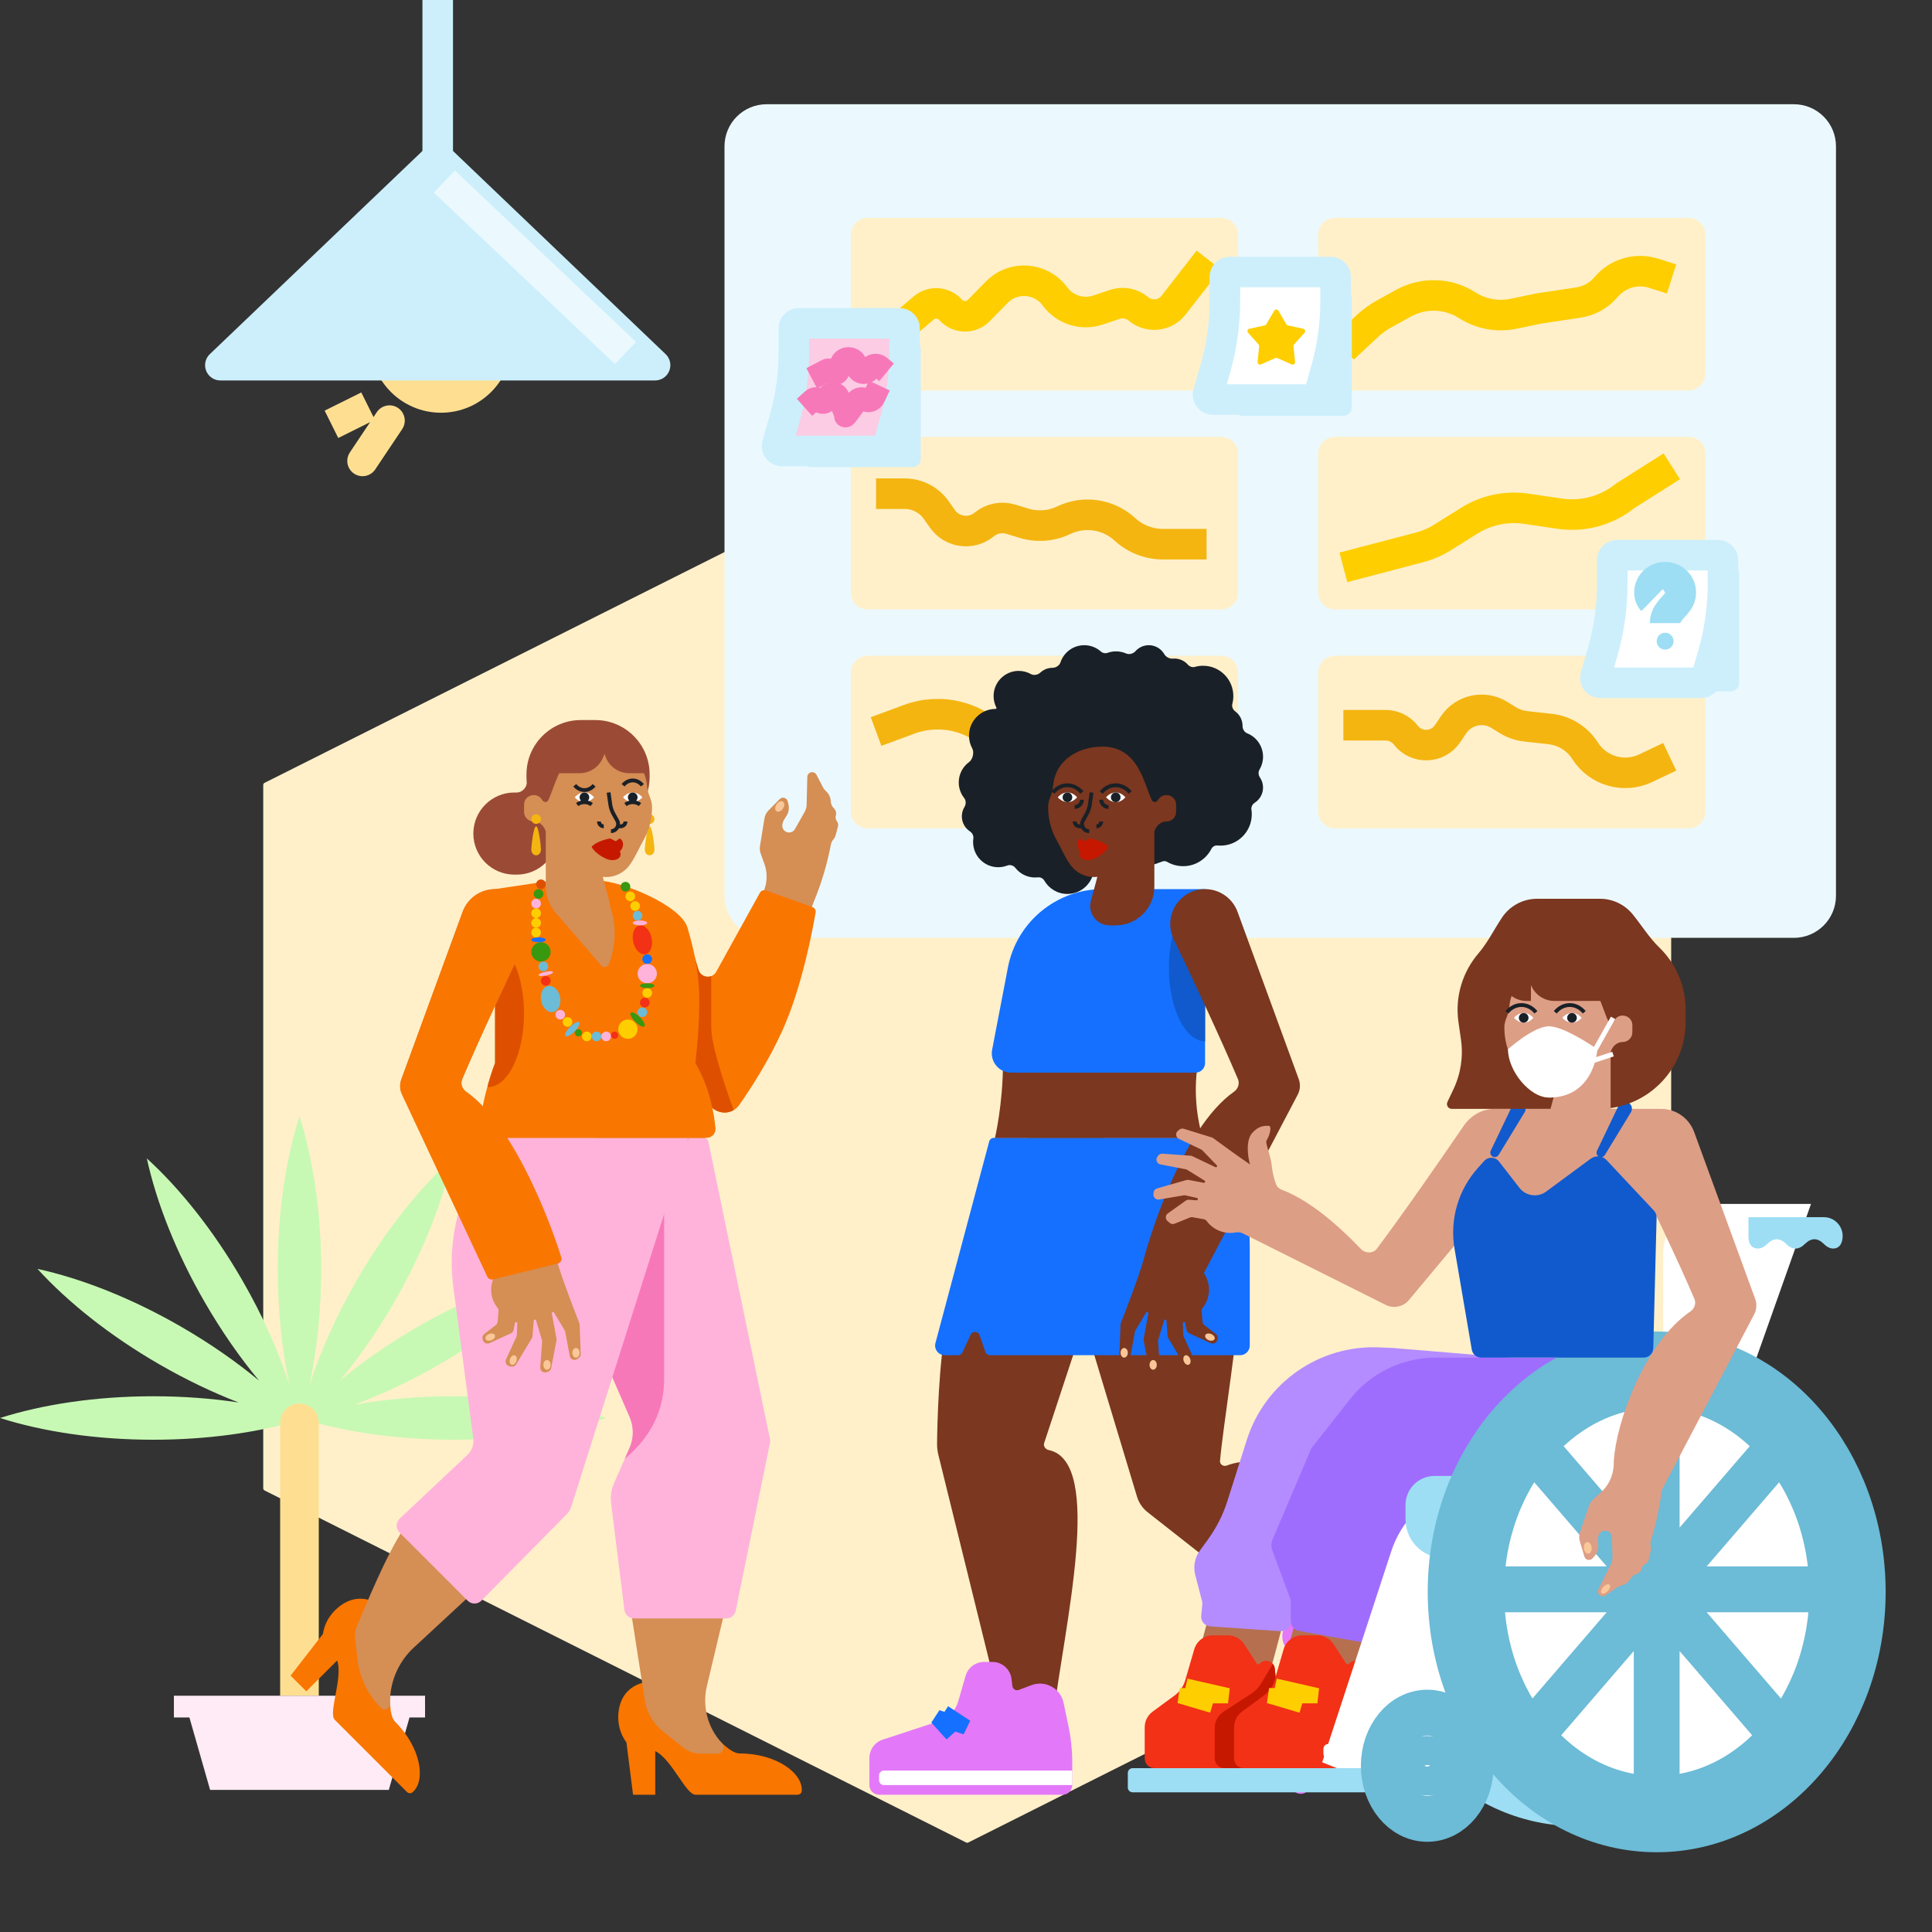<svg width="253" height="253" viewBox="0 0 253 253" fill="none" xmlns="http://www.w3.org/2000/svg">
<rect x="0" y="0" width="253" height="253" fill="#333333" stroke="none"/>
<g clip-path="url(#clip0_1_378)">
<path d="M218.67 195.179C218.778 195.126 218.845 195.016 218.845 194.897V102.797C218.845 102.678 218.778 102.568 218.67 102.515L126.8 56.415C126.711 56.37 126.606 56.37 126.516 56.415L34.645 102.515C34.539 102.568 34.471 102.678 34.471 102.797V194.897C34.471 195.016 34.539 195.126 34.646 195.179L126.516 241.279C126.606 241.324 126.711 241.324 126.8 241.279L218.67 195.179Z" fill="#FFF0CA"/>
<path d="M234.913 13.65H100.388C97.343 13.65 94.875 16.118 94.875 19.163V117.3C94.875 120.345 97.343 122.813 100.388 122.813H234.913C237.958 122.813 240.426 120.345 240.426 117.3V19.163C240.426 16.118 237.958 13.65 234.913 13.65Z" fill="#EBF9FE"/>
<path d="M159.932 28.536H113.62C112.403 28.536 111.415 29.523 111.415 30.741V48.935C111.415 50.153 112.403 51.14 113.62 51.14H159.932C161.15 51.14 162.138 50.153 162.138 48.935V30.741C162.138 29.523 161.15 28.536 159.932 28.536Z" fill="#FFF0CA"/>
<path d="M159.932 57.205H113.62C112.403 57.205 111.415 58.192 111.415 59.41V77.604C111.415 78.822 112.403 79.809 113.62 79.809H159.932C161.15 79.809 162.138 78.822 162.138 77.604V59.41C162.138 58.192 161.15 57.205 159.932 57.205Z" fill="#FFF0CA"/>
<path d="M159.932 85.874H113.62C112.403 85.874 111.415 86.861 111.415 88.079V106.273C111.415 107.491 112.403 108.478 113.62 108.478H159.932C161.15 108.478 162.138 107.491 162.138 106.273V88.079C162.138 86.861 161.15 85.874 159.932 85.874Z" fill="#FFF0CA"/>
<path d="M221.129 28.536H174.817C173.599 28.536 172.612 29.523 172.612 30.741V48.935C172.612 50.153 173.599 51.14 174.817 51.14H221.129C222.347 51.14 223.334 50.153 223.334 48.935V30.741C223.334 29.523 222.347 28.536 221.129 28.536Z" fill="#FFF0CA"/>
<path d="M221.129 57.205H174.817C173.599 57.205 172.612 58.192 172.612 59.41V77.604C172.612 78.822 173.599 79.809 174.817 79.809H221.129C222.347 79.809 223.334 78.822 223.334 77.604V59.41C223.334 58.192 222.347 57.205 221.129 57.205Z" fill="#FFF0CA"/>
<path d="M221.129 85.874H174.817C173.599 85.874 172.612 86.861 172.612 88.079V106.273C172.612 107.491 173.599 108.478 174.817 108.478H221.129C222.347 108.478 223.334 107.491 223.334 106.273V88.079C223.334 86.861 222.347 85.874 221.129 85.874Z" fill="#FFF0CA"/>
<path d="M114.724 45.627L120.963 40.332C122.009 39.444 123.573 39.552 124.487 40.576C125.462 41.669 127.158 41.707 128.182 40.661L130.523 38.27C132.687 36.059 136.319 36.318 138.148 38.813C139.439 40.573 141.72 41.296 143.788 40.6L145.987 39.861C147.049 39.505 148.221 39.727 149.079 40.447C150.474 41.62 152.565 41.398 153.683 39.959L158.278 34.049" stroke="#FECE00" stroke-width="4"/>
<path d="M175.92 45.627L179.052 42.704C179.718 42.083 180.459 41.545 181.257 41.105L183.799 39.702C186.419 38.257 189.618 38.361 192.138 39.974C193.935 41.124 196.111 41.524 198.199 41.089L201.557 40.39L206.71 39.615C208.117 39.404 209.399 38.686 210.315 37.596C211.838 35.783 214.303 35.069 216.559 35.787L218.896 36.53" stroke="#FECE00" stroke-width="4"/>
<path d="M158.003 71.264H152.303C150.471 71.264 148.705 70.584 147.347 69.355L147.256 69.272C145.086 67.309 141.934 66.859 139.296 68.125C137.679 68.901 135.824 69.044 134.108 68.522L132.365 67.992C131.16 67.625 129.852 67.886 128.88 68.686C127.191 70.077 124.675 69.738 123.416 67.949L122.605 66.797C121.656 65.45 120.111 64.648 118.463 64.648H114.724" stroke="#F4B510" stroke-width="4"/>
<path d="M175.92 74.296L185.852 71.692C186.935 71.408 187.969 70.962 188.918 70.368L192.395 68.191C194.626 66.794 197.283 66.238 199.888 66.624L204.244 67.268C207.216 67.708 210.238 66.921 212.618 65.088L212.831 64.924L218.924 61.064" stroke="#FECE00" stroke-width="4"/>
<path d="M114.724 95.798L119.057 94.193C121.083 93.443 123.288 93.322 125.383 93.846C126.896 94.224 128.308 94.927 129.521 95.907L134.03 99.549C134.569 99.985 135.188 100.311 135.852 100.51L136.561 100.723C138.733 101.374 141.05 100.31 141.971 98.238C142.929 96.084 145.384 95.032 147.603 95.825L150.512 96.864C151.093 97.071 151.648 97.347 152.164 97.684L158.554 101.863" stroke="#F4B510" stroke-width="4"/>
<path d="M218.649 99.106L215.504 100.6C212.662 101.951 209.26 100.972 207.571 98.317C206.557 96.724 204.877 95.677 203.001 95.468L199.813 95.114C198.965 95.02 198.149 94.738 197.423 94.289L196.341 93.619C194.327 92.372 191.687 92.936 190.358 94.898L189.549 96.093C188.265 97.988 185.505 98.079 184.1 96.272C183.461 95.451 182.48 94.971 181.44 94.971H175.921" stroke="#F4B510" stroke-width="4"/>
<path d="M226.645 73.994H213.413C212.804 73.994 212.31 74.488 212.31 75.097V89.431C212.31 90.04 212.804 90.534 213.413 90.534H226.645C227.254 90.534 227.747 90.04 227.747 89.431V75.097C227.747 74.488 227.254 73.994 226.645 73.994Z" fill="#CCEFFB"/>
<path d="M211.758 72.707C211.409 72.707 211.126 72.991 211.126 73.34V76.503C211.126 79.467 210.712 82.416 209.898 85.265L208.944 88.603C208.89 88.794 208.928 89 209.048 89.158C209.167 89.317 209.354 89.41 209.553 89.41H222.784C223.067 89.41 223.315 89.223 223.393 88.951L224.346 85.613C225.193 82.65 225.623 79.584 225.623 76.503V73.34C225.623 72.991 225.339 72.707 224.99 72.707H211.758Z" fill="white" stroke="#CCEFFB" stroke-width="4" stroke-linecap="round" stroke-linejoin="round"/>
<path d="M218.054 85.071C218.666 85.071 219.161 84.576 219.161 83.964C219.161 83.353 218.666 82.858 218.054 82.858C217.443 82.858 216.948 83.353 216.948 83.964C216.948 84.576 217.443 85.071 218.054 85.071Z" fill="#9DDEF4"/>
<path d="M218.054 81.593C218.054 80.257 219.17 79.599 219.784 78.669C219.99 78.357 220.11 77.985 220.11 77.587C220.11 76.481 219.19 75.584 218.054 75.584C216.919 75.584 215.999 76.481 215.999 77.587C215.999 78.121 216.227 78.477 216.341 78.588" stroke="#9DDEF4" stroke-width="4" stroke-linejoin="round"/>
<path d="M119.475 44.634H106.243C105.635 44.634 105.141 45.128 105.141 45.737V60.071C105.141 60.68 105.635 61.174 106.243 61.174H119.475C120.084 61.174 120.578 60.68 120.578 60.071V45.737C120.578 45.128 120.084 44.634 119.475 44.634Z" fill="#CCEFFB"/>
<path d="M104.589 42.347C104.239 42.347 103.956 42.631 103.956 42.98V46.143C103.956 49.107 103.543 52.056 102.729 54.905L101.775 58.243C101.721 58.434 101.759 58.64 101.878 58.798C101.998 58.957 102.185 59.05 102.383 59.05H115.615C115.898 59.05 116.146 58.863 116.223 58.591L117.177 55.253C118.024 52.29 118.453 49.224 118.453 46.143V42.98C118.453 42.631 118.17 42.347 117.821 42.347H104.589Z" fill="#FBCCE4" stroke="#CCEFFB" stroke-width="4" stroke-linecap="round" stroke-linejoin="round"/>
<path d="M106.3 49.544L108.303 48.492C108.527 48.374 108.805 48.458 108.926 48.681C109.113 49.025 109.616 48.996 109.763 48.633L110.186 47.582C110.522 46.748 111.704 46.75 112.037 47.586L112.293 48.227C112.572 48.926 113.543 48.972 113.886 48.302C114.141 47.803 114.792 47.669 115.224 48.026L116.103 48.754" stroke="#F778B9" stroke-width="3"/>
<path d="M105.351 53.339L106.455 52.346C106.706 52.119 107.101 52.169 107.288 52.451C107.538 52.825 108.105 52.763 108.268 52.344L108.397 52.013C108.627 51.421 109.443 51.378 109.723 51.949C110.275 53.079 110.813 54.275 110.727 54.446C110.625 54.651 111.477 53.495 112.17 52.543C112.424 52.194 112.909 52.106 113.269 52.346C113.679 52.619 114.235 52.463 114.444 52.017L115.155 50.493" stroke="#F778B9" stroke-width="3"/>
<path d="M175.921 37.909H162.689C162.08 37.909 161.586 38.402 161.586 39.011V53.346C161.586 53.955 162.08 54.448 162.689 54.448H175.921C176.53 54.448 177.024 53.955 177.024 53.346V39.011C177.024 38.402 176.53 37.909 175.921 37.909Z" fill="#CCEFFB"/>
<path d="M161.034 35.622C160.685 35.622 160.402 35.905 160.402 36.255V39.417C160.402 42.381 159.989 45.33 159.175 48.18L158.221 51.518C158.166 51.709 158.205 51.914 158.324 52.073C158.444 52.231 158.631 52.324 158.829 52.324H172.061C172.344 52.324 172.591 52.137 172.669 51.866L173.623 48.527C174.469 45.565 174.899 42.499 174.899 39.417V36.255C174.899 35.905 174.615 35.622 174.266 35.622H161.034Z" fill="white" stroke="#CCEFFB" stroke-width="4" stroke-linecap="round" stroke-linejoin="round"/>
<path d="M166.865 40.684C166.987 40.475 167.289 40.475 167.411 40.684L168.448 42.464C168.493 42.541 168.568 42.596 168.655 42.614L170.668 43.05C170.905 43.102 170.998 43.389 170.837 43.57L169.464 45.106C169.405 45.172 169.377 45.261 169.385 45.349L169.593 47.398C169.617 47.639 169.372 47.817 169.151 47.719L167.266 46.889C167.184 46.853 167.092 46.853 167.011 46.889L165.125 47.719C164.904 47.817 164.659 47.639 164.683 47.398L164.891 45.349C164.9 45.261 164.871 45.172 164.812 45.106L163.44 43.57C163.278 43.389 163.372 43.102 163.608 43.05L165.622 42.614C165.708 42.596 165.783 42.541 165.828 42.464L166.865 40.684Z" fill="#FECE00"/>
<path d="M57.754 54.048C62.883 54.048 67.042 49.889 67.042 44.76C67.042 39.63 62.883 35.471 57.754 35.471C52.624 35.471 48.465 39.63 48.465 44.76C48.465 49.889 52.624 54.048 57.754 54.048Z" fill="#FEDF92"/>
<path d="M48.201 53.181L43.405 55.565M51.005 55.082L47.476 60.358L51.005 55.082Z" stroke="#FEDF92" stroke-width="4" stroke-linejoin="round"/>
<path d="M57.32 20.623L85.783 47.821H28.858L57.32 20.623Z" fill="#CCEFFB" stroke="#CCEFFB" stroke-width="4" stroke-linejoin="round"/>
<path d="M57.32 -19.857V26.948" stroke="#CCEFFB" stroke-width="4" stroke-linejoin="round"/>
<path d="M58.19 23.77L81.909 46.224" stroke="#EBF9FE" stroke-width="4"/>
<path d="M36.369 166.241C36.369 158.74 37.424 151.803 39.215 146.159C41.006 151.803 42.061 158.74 42.061 166.241C42.061 171.698 41.502 176.857 40.508 181.437C41.936 177.021 44.014 172.331 46.709 167.662C50.46 161.166 54.843 155.685 59.215 151.693C57.944 157.476 55.39 164.012 51.639 170.508C49.45 174.3 47.045 177.746 44.552 180.753C47.537 178.286 50.953 175.906 54.709 173.738C61.205 169.987 67.74 167.433 73.523 166.162C69.531 170.534 64.051 174.917 57.555 178.667C53.823 180.822 50.078 182.582 46.47 183.931C50.432 183.23 54.761 182.844 59.297 182.844C66.797 182.844 73.735 183.899 79.379 185.69C73.735 187.481 66.797 188.536 59.297 188.536C52.154 188.536 45.522 187.579 40.032 185.941C39.887 185.977 39.742 186.013 39.597 186.047L39.549 186.093C39.595 186.143 39.641 186.193 39.687 186.243C39.606 186.226 39.526 186.208 39.445 186.189C39.389 186.241 39.334 186.292 39.279 186.343C39.288 186.387 39.298 186.432 39.308 186.476C39.291 186.461 39.274 186.445 39.257 186.43C39.245 186.419 39.233 186.407 39.221 186.396C39.192 186.423 39.163 186.449 39.133 186.476C39.143 186.432 39.153 186.387 39.163 186.343C39.107 186.291 39.05 186.239 38.994 186.187C38.91 186.206 38.825 186.225 38.741 186.243C38.789 186.191 38.837 186.138 38.886 186.086L38.878 186.079C33.481 187.632 27.022 188.536 20.082 188.536C12.582 188.536 5.644 187.481 0 185.69C5.644 183.899 12.582 182.844 20.082 182.844C23.988 182.844 27.742 183.13 31.239 183.657C27.854 182.347 24.357 180.679 20.872 178.667C14.377 174.917 8.897 170.534 4.904 166.162C10.687 167.433 17.223 169.987 23.719 173.738C27.493 175.917 30.924 178.309 33.92 180.789C31.417 177.775 29.001 174.315 26.802 170.508C23.052 164.012 20.497 157.476 19.226 151.693C23.599 155.685 27.982 161.166 31.732 167.662C34.406 172.293 36.472 176.945 37.898 181.33C36.919 176.777 36.369 171.655 36.369 166.241Z" fill="#C8F9B4"/>
<path d="M36.685 186.322C36.685 184.925 37.818 183.792 39.215 183.792C40.612 183.792 41.745 184.925 41.745 186.322V222.059H36.685V186.322Z" fill="#FEDF92"/>
<path d="M55.66 222.059H22.77V224.905H24.803L27.514 234.392H50.916L53.627 224.905H55.66V222.059Z" fill="#FEEBF5"/>
<path d="M148.895 195.991L134.722 149.005H157.651C157.651 149.005 163.343 157.386 162.711 166.557C162.136 174.89 160.125 187.062 159.763 191.304C159.722 191.774 160.208 192.08 160.651 191.914C169.827 188.475 176.756 203.78 180.579 214.943L176.626 218.738L150.291 198.035C149.626 197.513 149.139 196.799 148.895 195.991Z" fill="#7B371F"/>
<path d="M122.711 189.037C122.739 186.541 122.912 178.487 123.97 173.198C125.235 166.873 130.295 149.005 130.295 149.005H144.368C144.368 154.612 143.767 167.65 141.364 174.938L136.736 188.971C136.601 189.38 136.913 189.799 137.335 189.888C144.605 191.414 139.409 212.719 137.885 225.063H131.402L122.889 190.547C122.767 190.052 122.705 189.547 122.711 189.037Z" fill="#7B371F"/>
<path d="M130.149 149.005H158.079C158.209 149.005 158.332 149.061 158.417 149.159C161.797 153.036 163.659 158.006 163.659 163.149V176.202C163.659 176.901 163.093 177.467 162.394 177.467H129.639C129.369 177.467 129.129 177.297 129.041 177.042L128.279 174.84C128.093 174.302 127.345 174.265 127.107 174.782L126.037 177.1C125.934 177.324 125.709 177.467 125.463 177.467H123.719C122.888 177.467 122.283 176.68 122.497 175.876L129.537 149.475C129.611 149.198 129.862 149.005 130.149 149.005Z" fill="#1570FF"/>
<path d="M186.168 213.698C185.007 212.537 183.728 211.5 182.353 210.603L179.799 208.937C178.174 207.878 175.986 208.518 175.189 210.286L174.467 211.886C174.298 212.261 173.823 212.377 173.499 212.124L172.769 211.55C171.762 210.759 170.322 210.845 169.417 211.75L168.66 212.507C167.863 213.304 167.689 214.532 168.234 215.519L169.924 218.582C170.53 219.681 170.554 221.008 169.988 222.127L166.464 229.101C165.971 230.077 166.16 231.259 166.933 232.031L169.439 234.538C169.933 235.032 170.734 235.032 171.228 234.538L188.223 217.542C188.717 217.048 188.717 216.248 188.223 215.753L186.168 213.698Z" fill="#E379F8"/>
<path d="M186.882 214.412L169.439 231.854C169.192 232.101 169.192 232.502 169.439 232.749L169.886 233.196C170.133 233.443 170.534 233.443 170.781 233.196L188.223 215.753L186.882 214.412Z" fill="white"/>
<path d="M169.63 220.929L173.016 220.226L169.438 222.015L172.409 222.175" stroke="#1570FF" stroke-width="2" stroke-linejoin="bevel"/>
<path d="M140.415 230.853C140.415 229.211 140.245 227.574 139.906 225.967L139.278 222.983C138.878 221.085 136.879 219.99 135.064 220.677L133.422 221.298C133.038 221.444 132.619 221.19 132.571 220.782L132.46 219.86C132.307 218.588 131.229 217.631 129.948 217.631H128.877C127.75 217.631 126.759 218.377 126.446 219.459L125.475 222.821C125.127 224.026 124.206 224.981 123.014 225.373L115.59 227.812C114.552 228.153 113.85 229.122 113.85 230.215V233.76C113.85 234.459 114.416 235.025 115.115 235.025H139.15C139.849 235.025 140.415 234.459 140.415 233.76V230.853Z" fill="#E379F8"/>
<path d="M140.415 231.862H115.748C115.398 231.862 115.115 232.145 115.115 232.495V233.127C115.115 233.477 115.398 233.76 115.748 233.76H140.415V231.862Z" fill="white"/>
<path d="M123.609 224.272L126.5 226.17L122.705 224.905L124.693 227.119" stroke="#1570FF" stroke-width="2" stroke-linejoin="bevel"/>
<path d="M156.869 139.201H131.341C131.341 144.578 130.295 149.005 130.295 149.005H157.492L157.456 148.876C156.562 145.732 156.362 142.43 156.869 139.201Z" fill="#7B371F"/>
<path d="M157.809 116.431H144.412C138.345 116.431 133.131 120.739 131.988 126.697L129.923 137.459C129.624 139.019 130.819 140.466 132.408 140.466H156.544C157.242 140.466 157.809 139.9 157.809 139.201V116.431Z" fill="#1570FF"/>
<path d="M157.809 136.355C156.551 136.355 155.344 135.339 154.454 133.53C153.565 131.721 153.065 129.268 153.065 126.709C153.065 124.151 153.565 121.698 154.454 119.889C155.344 118.08 156.551 117.064 157.809 117.064V126.709V136.355Z" fill="#105ACD"/>
<path d="M170.073 141.31L162.059 119.405C161.406 117.619 159.706 116.431 157.804 116.431C154.451 116.431 152.251 119.949 153.698 122.973C156.261 128.327 159.812 135.879 162.116 141.321C162.367 141.915 162.122 142.592 161.595 142.964C154.663 147.847 150.349 162.707 149.744 164.976C149.159 167.17 147.085 172.477 146.778 173.259C146.752 173.326 146.739 173.393 146.736 173.464L146.594 177.295C146.586 177.502 146.681 177.7 146.847 177.824L147.031 177.962C147.407 178.244 147.947 178.033 148.032 177.572L148.617 174.417C148.63 174.343 148.657 174.272 148.696 174.207L150.084 171.893C150.175 171.742 150.407 171.83 150.376 172.004L149.766 175.295C149.752 175.372 149.752 175.452 149.767 175.529L150.465 179.159C150.508 179.384 150.669 179.568 150.886 179.64L151.06 179.698C151.487 179.841 151.923 179.503 151.891 179.053L151.65 175.686C151.645 175.609 151.653 175.532 151.675 175.459L152.442 172.912C152.493 172.744 152.739 172.771 152.751 172.946L152.896 174.945C152.903 175.044 152.933 175.14 152.984 175.225L155.044 178.658C155.184 178.891 155.458 179.009 155.724 178.95L155.938 178.902C156.331 178.815 156.544 178.387 156.376 178.021L155.014 175.05C154.98 174.976 154.961 174.895 154.957 174.813L154.894 173.294C154.886 173.099 155.171 173.066 155.207 173.258L155.376 174.142C155.414 174.344 155.548 174.514 155.733 174.599L158.54 175.885C158.899 176.05 159.321 175.848 159.417 175.463L159.448 175.339C159.509 175.095 159.419 174.838 159.219 174.685L157.714 173.527C157.573 173.418 157.484 173.255 157.469 173.078L157.354 171.693C157.341 171.543 157.387 171.393 157.481 171.275C158.524 169.972 158.603 168.144 157.677 166.755L157.651 166.715L169.936 143.357C170.269 142.725 170.319 141.981 170.073 141.31Z" fill="#7B371F"/>
<path d="M146.74 177.151C146.74 177.501 146.953 177.784 147.214 177.784C147.476 177.784 147.689 177.501 147.689 177.151C147.689 176.802 147.476 176.519 147.214 176.519C146.953 176.519 146.74 176.802 146.74 177.151Z" fill="#FAC798"/>
<path d="M150.535 178.732C150.535 179.082 150.747 179.365 151.009 179.365C151.271 179.365 151.484 179.082 151.484 178.732C151.484 178.383 151.271 178.1 151.009 178.1C150.747 178.1 150.535 178.383 150.535 178.732Z" fill="#FAC798"/>
<path d="M155.061 178.351C155.221 178.672 155.519 178.819 155.726 178.68C155.934 178.542 155.973 178.169 155.813 177.849C155.653 177.528 155.355 177.381 155.147 177.52C154.94 177.659 154.901 178.031 155.061 178.351Z" fill="#FAC798"/>
<path d="M158.351 175.526C158.697 175.636 159.018 175.533 159.067 175.295C159.117 175.058 158.877 174.776 158.531 174.666C158.185 174.555 157.865 174.659 157.815 174.896C157.766 175.134 158.006 175.416 158.351 175.526Z" fill="#FAC798"/>
<path d="M136.227 88.084C135.908 88.382 135.373 88.479 134.992 88.267C134.52 88.004 133.977 87.855 133.4 87.855C131.585 87.855 130.113 89.332 130.113 91.153C130.113 91.7 130.246 92.216 130.481 92.671C130.519 92.744 130.464 92.835 130.381 92.835C128.455 92.835 126.893 94.402 126.893 96.335C126.893 96.946 127.049 97.521 127.324 98.021C127.599 98.522 127.377 99.45 126.915 99.785C126.089 100.384 125.551 101.359 125.551 102.459C125.551 103.234 125.817 103.946 126.263 104.508C126.516 104.828 126.517 105.317 126.304 105.664C126.082 106.023 125.954 106.447 125.954 106.901C125.954 107.728 126.379 108.456 127.022 108.876C127.324 109.074 127.513 109.441 127.462 109.799C127.441 109.952 127.429 110.108 127.429 110.266C127.429 112.088 128.901 113.564 130.717 113.564C131.135 113.564 131.534 113.486 131.902 113.343C132.267 113.202 132.71 113.324 132.949 113.633C133.55 114.41 134.49 114.91 135.547 114.91C135.67 114.91 135.793 114.903 135.913 114.89C136.246 114.853 136.582 115.02 136.75 115.311C137.352 116.359 138.481 117.064 139.773 117.064C141.336 117.064 142.659 116.032 143.103 114.611C143.204 114.285 143.502 114.04 143.842 114.062C144.27 114.089 144.703 114.102 145.139 114.102C147.682 114.102 150.089 113.638 152.236 112.808C152.437 112.731 152.661 112.759 152.847 112.867C153.46 113.225 154.173 113.429 154.934 113.429C156.551 113.429 157.952 112.504 158.64 111.152C158.788 110.861 159.107 110.687 159.432 110.718C159.563 110.731 159.696 110.737 159.831 110.737C162.091 110.737 163.923 108.899 163.923 106.632C163.923 106.421 163.907 106.213 163.876 106.011C163.824 105.662 164.014 105.31 164.311 105.12C164.965 104.702 165.399 103.968 165.399 103.132C165.399 102.638 165.247 102.18 164.988 101.801C164.785 101.504 164.752 101.092 164.936 100.782C165.23 100.288 165.399 99.711 165.399 99.094C165.399 97.703 164.539 96.512 163.324 96.028C162.955 95.881 162.712 95.477 162.715 95.079C162.715 95.072 162.715 95.064 162.715 95.056C162.715 94.276 162.337 93.584 161.755 93.156C161.453 92.934 161.28 92.536 161.376 92.174C161.462 91.848 161.508 91.506 161.508 91.153C161.508 88.96 159.736 87.182 157.55 87.182C157.176 87.182 156.814 87.234 156.471 87.332C156.142 87.425 155.779 87.293 155.553 87.036C155.123 86.548 154.494 86.24 153.793 86.24C153.723 86.24 153.653 86.243 153.584 86.249C153.158 86.287 152.688 86.042 152.475 85.672C152.07 84.966 151.31 84.49 150.439 84.49C149.742 84.49 149.116 84.795 148.687 85.278C148.396 85.605 147.869 85.752 147.468 85.575C147.064 85.397 146.616 85.298 146.146 85.298C145.754 85.298 145.378 85.366 145.029 85.493C144.739 85.598 144.406 85.534 144.176 85.328C143.595 84.807 142.828 84.49 141.987 84.49C140.533 84.49 139.3 85.437 138.866 86.749C138.729 87.162 138.263 87.451 137.827 87.451C137.209 87.451 136.646 87.691 136.227 88.084Z" fill="#1A2027"/>
<path fill-rule="evenodd" clip-rule="evenodd" d="M138.349 109.974C137.648 108.737 137.253 107.263 137.253 105.679C137.253 105.068 137.434 104.624 137.629 104.146C137.812 103.7 137.871 103.217 137.926 102.739C138.309 99.428 141.311 97.772 144.368 97.772C148.215 97.772 149.405 101.013 150.26 103.345C150.462 103.892 150.644 104.39 150.838 104.783C151.012 105.134 151.456 105.094 151.65 104.755C152.294 103.628 154.014 104.085 154.014 105.382V106.311C154.014 107.01 153.447 107.576 152.749 107.576C152.067 107.576 151.489 108.053 151.243 108.688C151.218 108.751 151.193 108.813 151.167 108.875V116.115C151.167 118.91 148.902 121.175 146.108 121.175H145.295C143.631 121.175 142.42 119.596 142.852 117.989L143.702 114.825C143.557 114.841 143.41 114.85 143.261 114.85C141.996 114.85 140.875 114.23 140.185 113.278C139.713 112.626 139.341 111.89 138.971 111.158C138.769 110.757 138.567 110.358 138.349 109.974Z" fill="#7B371F"/>
<path d="M142.945 103.781L142.724 105.328C142.661 105.769 142.518 106.195 142.302 106.584L141.815 107.459C141.471 108.079 141.919 108.841 142.629 108.841" stroke="#1A2027" stroke-width="0.5"/>
<path d="M140.731 107.576C140.731 107.926 141.014 108.209 141.364 108.209H141.68" stroke="#1A2027" stroke-width="0.5"/>
<path d="M143.578 108.209C143.927 108.209 144.21 107.926 144.21 107.576" stroke="#1A2027" stroke-width="0.5"/>
<path d="M142.704 109.81L142.079 110.129C142.028 110.155 141.965 110.145 141.921 110.108C141.821 110.022 141.662 109.905 141.534 109.829C141.492 109.804 141.44 109.807 141.402 109.837C140.843 110.285 141.007 111.064 141.465 111.487C141.201 111.979 141.465 112.636 142.468 112.636C143.47 112.636 144.948 111.487 145.159 110.885C144.664 110.286 143.403 109.917 142.786 109.798C142.758 109.793 142.73 109.797 142.704 109.81Z" fill="#C61800"/>
<path d="M144.21 104.73C144.21 105.254 144.635 105.679 145.159 105.679" stroke="#1A2027" stroke-width="0.5"/>
<path d="M141.68 104.73C141.68 105.254 141.255 105.679 140.731 105.679" stroke="#1A2027" stroke-width="0.5"/>
<path d="M148.005 103.781C146.957 102.516 145.258 102.516 144.21 103.781" stroke="#1A2027" stroke-width="0.5"/>
<path d="M137.885 103.781C138.933 102.516 140.632 102.516 141.68 103.781" stroke="#1A2027" stroke-width="0.5"/>
<path d="M144.842 104.414C145.541 103.57 146.674 103.57 147.372 104.414C146.36 105.552 145.264 104.888 144.842 104.414Z" fill="white"/>
<path d="M138.518 104.414C139.216 103.57 140.349 103.57 141.048 104.414C140.036 105.552 138.939 104.888 138.518 104.414Z" fill="white"/>
<path d="M146.107 105.046C145.758 105.046 145.475 104.763 145.475 104.414C145.475 104.064 145.758 103.781 146.107 103.781C146.457 103.781 146.74 104.064 146.74 104.414C146.74 104.763 146.457 105.046 146.107 105.046Z" fill="#1A2027"/>
<path d="M139.783 105.046C139.433 105.046 139.15 104.763 139.15 104.414C139.15 104.064 139.433 103.781 139.783 103.781C140.132 103.781 140.415 104.064 140.415 104.414C140.415 104.763 140.132 105.046 139.783 105.046Z" fill="#1A2027"/>
<path d="M206.511 239.136C192.364 239.136 180.895 227.667 180.895 213.52C180.895 199.372 192.364 187.904 206.511 187.904C220.659 187.904 232.128 199.372 232.128 213.52C232.128 227.667 220.659 239.136 206.511 239.136Z" fill="#9DDEF4"/>
<path d="M171.871 206.4L179.968 208.57C180.305 208.66 180.505 209.007 180.415 209.345L176.814 222.785C176.723 223.123 176.376 223.323 176.039 223.233L167.942 221.063C167.604 220.973 167.404 220.626 167.494 220.288L171.096 206.848C171.186 206.51 171.533 206.31 171.871 206.4Z" fill="#B6704F"/>
<path d="M160.346 206.4L168.443 208.57C168.781 208.66 168.981 209.007 168.891 209.345L165.289 222.785C165.199 223.123 164.852 223.323 164.514 223.233L156.417 221.063C156.08 220.973 155.88 220.626 155.97 220.288L159.571 206.848C159.662 206.51 160.009 206.31 160.346 206.4Z" fill="#B6704F"/>
<path d="M180.578 176.443L182.393 176.519L199.553 177.942L203.348 202.897L185.833 190.958L172.315 204.679C171.974 205.026 171.739 205.464 171.64 205.941L171.339 207.397C171.279 207.682 171.172 207.954 171.02 208.203L169.606 210.515C169.542 210.62 169.494 210.734 169.463 210.853L168.985 212.667C168.831 213.253 168.281 213.648 167.676 213.607L158.474 212.976C157.763 212.928 157.233 212.302 157.301 211.593L157.444 210.106C157.458 209.958 157.446 209.81 157.409 209.667L156.52 206.243C156.234 205.144 156.456 203.975 157.124 203.057L158.176 201.61C159.294 200.072 160.158 198.365 160.733 196.554L163.272 188.557C165.648 181.077 172.737 176.114 180.578 176.443Z" fill="#B48CFF"/>
<path d="M167.613 224.905L166.932 218.5C166.827 217.51 165.591 217.123 164.939 217.876C164.84 217.991 164.658 217.978 164.576 217.85L162.935 215.31C162.469 214.588 161.669 214.152 160.81 214.152H158.82C157.696 214.152 156.706 214.895 156.392 215.974L155.208 220.034C154.975 220.834 154.485 221.536 153.813 222.03L150.934 224.147C150.286 224.623 149.903 225.38 149.903 226.185V230.281C149.903 230.98 150.469 231.546 151.168 231.546H166.348C167.046 231.546 167.613 230.98 167.613 230.281V224.905Z" fill="#F23116"/>
<path d="M167.613 228.384H162.236C161.887 228.384 161.604 228.667 161.604 229.016V229.649C161.604 229.998 161.887 230.281 162.236 230.281H167.613V228.384Z" fill="white"/>
<path d="M155.279 220.794L160.813 222.059H154.488L158.757 223.324" stroke="#FECE00" stroke-width="2" stroke-linejoin="bevel"/>
<path fill-rule="evenodd" clip-rule="evenodd" d="M166.683 217.897L165.101 220.523C164.806 221.013 164.403 221.43 163.923 221.743L160.222 224.156C159.506 224.623 159.074 225.421 159.074 226.276V230.281C159.074 230.98 159.64 231.546 160.339 231.546H166.351C167.048 231.545 167.613 230.979 167.613 230.281V224.905L166.932 218.5C166.907 218.262 166.816 218.058 166.683 217.897Z" fill="#C61800"/>
<path d="M179.314 224.905L178.633 218.5C178.528 217.51 177.292 217.123 176.64 217.876C176.541 217.991 176.359 217.978 176.277 217.85L174.636 215.31C174.171 214.588 173.37 214.152 172.511 214.152H170.522C169.397 214.152 168.408 214.895 168.093 215.974L166.909 220.034C166.676 220.834 166.186 221.536 165.514 222.03L162.635 224.147C161.987 224.623 161.604 225.38 161.604 226.185V230.281C161.604 230.98 162.17 231.546 162.869 231.546H178.049C178.747 231.546 179.314 230.98 179.314 230.281V224.905Z" fill="#F23116"/>
<path d="M179.314 228.384H173.937C173.588 228.384 173.305 228.667 173.305 229.016V229.649C173.305 229.998 173.588 230.281 173.937 230.281H179.314V228.384Z" fill="white"/>
<path d="M166.98 220.794L172.514 222.059H166.189L170.459 223.324" stroke="#FECE00" stroke-width="2" stroke-linejoin="bevel"/>
<path d="M188.26 196.094L189.244 206.989C189.354 208.207 188.577 209.329 187.398 209.655L182.481 211.016C182.173 211.101 181.909 211.3 181.741 211.572L179.924 214.524C179.652 214.967 179.134 215.198 178.622 215.106L170.075 213.56C169.473 213.451 169.036 212.927 169.036 212.315V209.803C169.036 209.653 169.009 209.505 168.957 209.364L166.609 203.009C166.441 202.556 166.453 202.055 166.642 201.61L171.724 189.653L176.764 183.252C177.72 182.039 178.865 180.988 180.156 180.14C182.495 178.603 185.233 177.784 188.032 177.784H217.264C217.962 177.784 218.529 178.35 218.529 179.049V185.114C218.529 189.655 214.847 193.336 210.306 193.336H190.779C189.292 193.336 188.126 194.613 188.26 196.094Z" fill="#9F6DFE"/>
<path d="M194.675 221.873L192.639 222.772C191.236 223.392 190.094 224.482 189.41 225.854M221.795 189.011V164.185C221.795 162.788 222.928 161.655 224.325 161.655H231.495L221.795 189.011ZM193.483 197.459L190.335 199.169C188.277 200.286 186.725 202.148 185.996 204.374L176.942 232.021L193.483 197.459ZM195.072 201.705C192.422 202.429 190.458 204.662 190.079 207.383L187.689 224.527L195.072 201.705Z" stroke="white" stroke-width="8"/>
<path d="M238.832 162.892C239.368 163.421 239.903 163.606 240.439 163.445C241.072 163.256 241.299 162.521 241.299 161.86C241.299 160.496 240.193 159.39 238.829 159.39H228.965V161.967C228.965 162.559 229.17 163.201 229.723 163.411C230.293 163.627 230.862 163.455 231.432 162.892C232.254 162.08 233.076 162.08 233.898 162.892C234.721 163.704 235.543 163.704 236.365 162.892C237.187 162.08 238.01 162.08 238.832 162.892Z" fill="#9DDEF4"/>
<path d="M179.314 234.076C179.314 234.426 179.031 234.709 178.681 234.709H148.321C147.972 234.709 147.689 234.426 147.689 234.076V232.179C147.689 231.829 147.972 231.546 148.321 231.546H178.681C179.031 231.546 179.314 231.829 179.314 232.179V234.076Z" fill="#9DDEF4"/>
<path d="M186.904 238.187C183.76 238.187 181.211 235.072 181.211 231.23C181.211 227.387 183.76 224.272 186.904 224.272C190.048 224.272 192.596 227.387 192.596 231.23C192.596 235.072 190.048 238.187 186.904 238.187Z" fill="white" stroke="#6CBBD7" stroke-width="6"/>
<path d="M186.904 233.127C186.047 233.127 185.352 232.278 185.352 231.23C185.352 230.182 186.047 229.332 186.904 229.332C187.761 229.332 188.457 230.182 188.457 231.23C188.457 232.278 187.761 233.127 186.904 233.127Z" stroke="#6CBBD7" stroke-width="4"/>
<path d="M194.81 193.28H187.852C185.757 193.28 184.057 194.979 184.057 197.075V198.972C184.057 201.767 186.323 204.032 189.117 204.032H194.81V193.28Z" fill="#9DDEF4"/>
<path d="M216.948 237.555C203.149 237.555 191.964 224.529 191.964 208.46C191.964 192.391 203.149 179.365 216.948 179.365C230.746 179.365 241.931 192.391 241.931 208.46C241.931 224.529 230.746 237.555 216.948 237.555Z" fill="white" stroke="#6CBBD7" stroke-width="10"/>
<path d="M216.947 208.127L234.614 187.614M216.947 179.117V208.127V179.117ZM216.947 208.127V237.136V208.127ZM216.947 208.127H191.964H216.947ZM216.947 208.127H241.931H216.947ZM216.947 208.127L199.281 187.614L216.947 208.127ZM216.947 208.127L234.614 228.639L216.947 208.127ZM216.947 208.127L199.281 228.639L216.947 208.127Z" stroke="#6CBBD7" stroke-width="6"/>
<path d="M216.948 210.461C215.376 210.461 214.101 208.968 214.101 207.127C214.101 205.285 215.376 203.792 216.948 203.792C218.519 203.792 219.794 205.285 219.794 207.127C219.794 208.968 218.519 210.461 216.948 210.461Z" fill="white" stroke="#6CBBD7" stroke-width="6"/>
<path d="M167.875 155.816C167.524 155.687 167.229 155.43 167.1 155.079C166.823 154.322 166.645 153.585 166.55 152.743C166.547 152.717 166.544 152.692 166.542 152.666C166.459 151.932 166.25 151.226 166.079 150.646C165.889 150.001 165.745 149.514 165.873 149.321C166.189 148.847 166.664 147.424 166.106 147.424C165.548 147.424 164.806 147.424 163.976 148.373C163.09 149.385 163.415 151.535 163.687 152.484C161.65 151.087 159.342 149.388 158.874 149.042C158.816 149 158.753 148.968 158.685 148.947L155.022 147.819C154.823 147.758 154.608 147.798 154.445 147.926L154.264 148.068C153.894 148.358 153.958 148.935 154.382 149.137L157.278 150.517C157.346 150.55 157.408 150.594 157.46 150.649L159.336 152.588C159.458 152.715 159.313 152.917 159.154 152.841L156.133 151.401C156.062 151.367 155.985 151.346 155.906 151.341L152.218 151.075C151.99 151.059 151.771 151.167 151.645 151.358L151.544 151.51C151.296 151.887 151.51 152.395 151.953 152.48L155.267 153.119C155.343 153.134 155.415 153.162 155.48 153.202L157.741 154.602C157.891 154.694 157.8 154.925 157.628 154.892L155.66 154.514C155.563 154.495 155.462 154.5 155.367 154.527L151.518 155.628C151.256 155.703 151.072 155.937 151.06 156.209L151.05 156.428C151.033 156.831 151.391 157.147 151.788 157.079L155.01 156.533C155.091 156.519 155.174 156.521 155.254 156.539L156.738 156.871C156.929 156.914 156.887 157.198 156.691 157.183L155.696 157.11C155.548 157.099 155.402 157.14 155.283 157.225L152.931 158.898C152.597 159.136 152.574 159.624 152.885 159.892L153.17 160.138C153.349 160.293 153.599 160.334 153.819 160.246L155.836 159.433C155.947 159.389 156.067 159.376 156.185 159.398L157.648 159.662C157.796 159.689 157.929 159.771 158.018 159.893C158.89 161.078 160.35 161.646 161.767 161.397C162.092 161.34 162.431 161.357 162.725 161.505L181.601 170.949C182.624 171.372 183.799 171.086 184.505 170.24L191.734 161.583H192.554C196.57 161.583 200.359 159.722 202.814 156.544L211.571 145.211H195.759C194.25 145.183 192.674 145.967 191.668 147.439C188.413 152.2 183.83 158.812 180.313 163.506C179.821 164.163 178.84 164.167 178.248 163.591C178.197 163.542 178.109 163.451 177.988 163.326C176.787 162.086 172.291 157.443 167.875 155.816Z" fill="#DD9E86"/>
<path d="M217.264 145.21H200.751C194.658 145.21 189.875 149.632 190.544 155.689C191.41 163.522 193.071 172.249 193.071 172.249H216.316L217.264 145.21Z" fill="#DD9E86"/>
<path fill-rule="evenodd" clip-rule="evenodd" d="M221.851 148.238L229.845 170.089C230.09 170.76 230.041 171.503 229.708 172.136L217.61 195.136C217.336 197.372 216.86 199.587 216.193 201.738C216.119 201.977 216.11 202.234 216.168 202.477C216.218 202.687 216.219 202.906 216.17 203.116L215.903 204.268C215.847 204.513 215.68 204.716 215.452 204.817C215.225 204.919 215.057 205.122 215.001 205.366L214.987 205.428C214.917 205.728 214.703 205.974 214.416 206.083L214.21 206.162C213.948 206.261 213.725 206.44 213.571 206.674L213.459 206.843C213.202 207.232 212.809 207.509 212.358 207.619C212.14 207.672 211.933 207.765 211.748 207.893L210.245 208.931C210.038 209.075 209.766 209.082 209.551 208.95C209.269 208.777 209.166 208.414 209.314 208.116L210.955 204.827C211.095 204.546 211.164 204.234 211.156 203.92L211.087 201.313C211.076 200.905 210.793 200.557 210.397 200.465C209.917 200.354 209.438 200.656 209.326 201.138L209.278 201.345C209.254 201.451 209.245 201.559 209.252 201.667L209.296 202.372C209.328 202.877 209.159 203.374 208.826 203.755L208.555 204.064C208.227 204.439 207.617 204.307 207.475 203.829L206.879 201.828C206.766 201.448 206.774 201.042 206.901 200.666L208.084 197.171C208.188 196.863 208.368 196.587 208.608 196.369L209.706 195.369C210.678 194.483 211.225 193.243 211.319 191.94C211.318 191.761 211.322 191.572 211.332 191.374C211.331 191.331 211.329 191.288 211.327 191.245L211.338 191.251C211.636 186.308 215.316 175.875 221.361 171.736C221.893 171.372 222.139 170.694 221.887 170.1C219.598 164.721 216 157.283 213.359 151.94C211.833 148.852 214.074 145.21 217.518 145.21C219.455 145.21 221.186 146.42 221.851 148.238Z" fill="#DD9E86"/>
<path d="M208.426 202.647C208.384 202.229 208.124 201.913 207.846 201.941C207.567 201.969 207.375 202.33 207.417 202.748C207.458 203.166 207.718 203.483 207.997 203.455C208.275 203.427 208.468 203.066 208.426 202.647Z" fill="#FAC798"/>
<path d="M210.544 208.354C210.831 208.047 210.932 207.676 210.77 207.524C210.608 207.373 210.244 207.5 209.957 207.807C209.671 208.114 209.57 208.486 209.732 208.637C209.894 208.788 210.258 208.661 210.544 208.354Z" fill="#FAC798"/>
<path fill-rule="evenodd" clip-rule="evenodd" d="M211.955 144.784L209.129 150.692C208.997 150.968 209.1 151.274 209.324 151.431C208.969 151.412 208.607 151.512 208.302 151.737L202.477 156.037C201.371 156.853 199.817 156.638 198.975 155.553L196.297 152.1C195.813 151.476 194.883 151.443 194.356 152.031L193.529 152.953C190.949 155.828 189.825 159.725 190.476 163.533L192.733 176.732C192.837 177.339 193.364 177.784 193.98 177.784H215.235C215.921 177.784 216.482 177.237 216.5 176.551L216.935 159.437C216.943 159.104 216.82 158.782 216.593 158.539L210.394 151.928C210.219 151.741 210.007 151.605 209.779 151.523C209.937 151.49 210.077 151.393 210.162 151.252L213.568 145.658C213.941 145.046 213.5 144.261 212.783 144.261C212.43 144.261 212.107 144.464 211.955 144.784ZM195.214 150.692L198.04 144.784C198.192 144.464 198.515 144.261 198.868 144.261C199.585 144.261 200.026 145.046 199.653 145.658L196.247 151.252C196.141 151.428 195.95 151.535 195.745 151.535C195.312 151.535 195.027 151.083 195.214 150.692Z" fill="#105ACD"/>
<path fill-rule="evenodd" clip-rule="evenodd" d="M196.687 120.162C195.667 121.69 194.814 123.438 193.617 124.833C191.568 127.223 190.5 130.457 190.992 133.867L191.317 136.129C191.636 138.339 191.297 140.594 190.344 142.614L189.544 144.307C189.346 144.727 189.652 145.21 190.116 145.21H209.358C215.645 145.21 220.743 140.113 220.743 133.825V132.244C220.743 129.033 219.414 126.133 217.276 124.063C215.968 122.797 214.962 121.157 213.814 119.745C212.8 118.495 211.251 117.696 209.516 117.696H201.293C199.372 117.696 197.679 118.675 196.687 120.162Z" fill="#7B371F"/>
<path fill-rule="evenodd" clip-rule="evenodd" d="M209.573 131.077H203.564C202.281 131.077 201.113 130.338 200.564 129.179L200.479 129V131.077H199.917C199.183 131.077 198.498 130.837 197.943 130.427C197.814 130.796 197.723 131.192 197.674 131.615C197.618 132.094 197.559 132.576 197.377 133.023C197.182 133.501 197 133.945 197 134.556C197 136.139 197.396 137.614 198.097 138.851C198.314 139.234 198.516 139.634 198.719 140.035C199.089 140.767 199.461 141.503 199.933 142.155C200.622 143.107 201.743 143.727 203.009 143.727C203.158 143.727 203.305 143.718 203.45 143.701L202.6 146.866C202.168 148.473 203.379 150.052 205.043 150.052H205.855C208.65 150.052 210.915 147.786 210.915 144.992V137.752C210.941 137.69 210.966 137.628 210.99 137.565C211.236 136.93 211.815 136.453 212.496 136.453C213.195 136.453 213.761 135.887 213.761 135.188V134.259C213.761 132.962 212.041 132.505 211.398 133.631C211.204 133.971 210.759 134.011 210.586 133.66C210.392 133.267 210.209 132.769 210.008 132.222C209.874 131.857 209.732 131.47 209.573 131.077Z" fill="#DD9E86"/>
<path d="M200.186 136.355C200.186 136.704 200.469 136.987 200.819 136.987H201.135" stroke="#1A2027" stroke-width="2"/>
<path d="M203.032 136.987C203.382 136.987 203.665 136.704 203.665 136.355" stroke="#1A2027" stroke-width="2"/>
<path d="M200.504 139.227C200.529 138.996 201.574 138.916 201.832 139.471C202.137 138.916 203.859 138.665 204.614 139.123C203.725 139.939 203.826 140.783 201.968 140.783C201.247 140.783 200.942 140.09 200.866 139.709C200.768 139.61 200.479 139.458 200.504 139.227Z" fill="#C61800"/>
<path d="M207.46 132.56C206.412 131.295 204.713 131.295 203.665 132.56" stroke="#1A2027" stroke-width="0.5"/>
<path d="M197.34 132.56C198.388 131.295 200.087 131.295 201.135 132.56" stroke="#1A2027" stroke-width="0.5"/>
<path d="M204.59 133.291C205.289 132.447 206.421 132.447 207.12 133.291C206.108 134.429 205.012 133.765 204.59 133.291Z" fill="white"/>
<path d="M198.265 133.291C198.964 132.447 200.096 132.447 200.795 133.291C199.783 134.429 198.687 133.765 198.265 133.291Z" fill="white"/>
<path d="M205.855 133.923C205.506 133.923 205.223 133.64 205.223 133.291C205.223 132.941 205.506 132.658 205.855 132.658C206.204 132.658 206.488 132.941 206.488 133.291C206.488 133.64 206.204 133.923 205.855 133.923Z" fill="#1A2027"/>
<path d="M199.53 133.923C199.181 133.923 198.897 133.64 198.897 133.291C198.897 132.941 199.181 132.658 199.53 132.658C199.879 132.658 200.162 132.941 200.162 133.291C200.162 133.64 199.879 133.923 199.53 133.923Z" fill="#1A2027"/>
<path fill-rule="evenodd" clip-rule="evenodd" d="M210.955 133.136L208.727 137.097C207.578 136.333 204.501 134.397 202.851 134.397C200.795 134.397 197.474 137.402 197.474 137.402C197.474 140.248 200.321 143.727 202.851 143.727C206.768 143.727 208.266 141.038 208.834 139.167L211.331 138.334L211.131 137.734L209.022 138.437C209.096 138.091 209.135 137.807 209.156 137.625L211.507 133.445L210.955 133.136Z" fill="white"/>
<path d="M85.778 220.161C82.727 220.161 80.96 222.019 80.96 224.89C80.96 226.27 81.443 227.378 82.033 228.174L82.899 235.025H85.806V229.315C86.91 229.833 87.944 231.342 88.86 232.679C89.715 233.927 90.467 235.025 91.077 235.025H104.423C104.703 235.025 104.956 234.847 104.984 234.57C105.217 232.264 101.718 229.619 96.858 229.619C95.551 229.619 93.625 227.398 91.639 225.108C89.528 222.673 87.35 220.161 85.778 220.161Z" fill="#F97600"/>
<path d="M50.602 210.952C48.444 208.795 45.882 208.859 43.852 210.89C42.875 211.866 42.434 212.99 42.288 213.97L38.056 219.427L40.112 221.483L44.15 217.445C44.563 218.592 44.228 220.39 43.93 221.983C43.652 223.47 43.408 224.779 43.839 225.21L53.276 234.647C53.474 234.845 53.779 234.898 53.994 234.722C55.789 233.256 55.186 228.912 51.749 225.475C50.825 224.551 51.034 221.618 51.249 218.595C51.478 215.381 51.714 212.064 50.602 210.952Z" fill="#F97600"/>
<path d="M85.305 189.888C78.512 191.314 82.603 210.007 84.412 222.524C84.647 224.151 85.471 225.64 86.751 226.671L89.373 228.783C90.068 229.343 90.934 229.649 91.828 229.649H93.942C94.658 229.649 95.029 228.796 94.542 228.272C92.675 226.267 91.935 223.463 92.568 220.798L98.921 194.071L92.345 149.005H78.272C78.272 154.612 78.873 167.65 81.276 174.938L85.904 188.971C86.039 189.38 85.727 189.799 85.305 189.888Z" fill="#D58E54"/>
<path d="M65.731 191.858C55.357 191.991 51.358 202.086 46.713 212.992C46.517 213.453 46.441 213.957 46.495 214.455L46.787 217.173C47.051 219.626 48.147 221.914 49.891 223.659C50.312 224.08 51.032 223.796 51.053 223.202L51.077 222.536C51.169 219.955 52.286 217.516 54.181 215.761L73.845 197.549L66.104 191.976C65.996 191.899 65.864 191.856 65.731 191.858Z" fill="#D58E54"/>
<path d="M77.66 174.543L82.449 185.558C83.012 186.852 83.008 188.322 82.44 189.613L80.415 194.215C80.047 195.052 79.913 195.973 80.026 196.88L81.77 210.831C81.849 211.464 82.387 211.939 83.025 211.939H95.106C95.708 211.939 96.226 211.516 96.346 210.927L100.831 188.949C100.865 188.781 100.865 188.608 100.83 188.44L92.765 149.509C92.704 149.216 92.446 149.005 92.146 149.005H90.201L77.66 174.543Z" fill="#FFB3DA"/>
<path fill-rule="evenodd" clip-rule="evenodd" d="M80.467 168.829L78.061 175.463L82.45 185.558C83.012 186.852 83.009 188.322 82.44 189.613L81.815 191.034C84.228 189.03 86.969 185.729 86.969 180.63V155.588L80.467 168.829Z" fill="#F778B9"/>
<path d="M63.038 209.61L74.207 198.299C74.489 198.014 74.698 197.667 74.819 197.286L90.131 149.005H64.899C64.663 149.005 64.447 149.136 64.338 149.346L61.935 153.967C59.6 158.456 58.703 163.555 59.365 168.572L61.974 188.358C62.08 189.165 61.792 189.974 61.2 190.531L52.34 198.869C51.821 199.359 51.808 200.181 52.313 200.685L61.243 209.616C61.739 210.112 62.544 210.109 63.038 209.61Z" fill="#FFB3DA"/>
<path d="M99.61 117.55C100.403 116.223 100.63 114.61 100.107 113.154L99.606 111.756C99.497 111.451 99.467 111.122 99.519 110.802L100.109 107.166C100.173 106.775 100.356 106.413 100.633 106.132L102.093 104.65C102.442 104.296 103.042 104.466 103.156 104.951L103.25 105.35C103.366 105.843 103.283 106.361 103.019 106.791L102.65 107.391C102.594 107.483 102.551 107.583 102.523 107.687L102.469 107.892C102.341 108.369 102.624 108.861 103.099 108.989C103.49 109.095 103.903 108.921 104.103 108.566L105.382 106.303C105.537 106.029 105.621 105.722 105.629 105.408L105.719 101.739C105.728 101.406 105.988 101.135 106.318 101.115C106.569 101.099 106.805 101.234 106.921 101.458L107.761 103.081C107.865 103.281 108.004 103.46 108.171 103.609C108.518 103.918 108.735 104.348 108.78 104.812L108.799 105.012C108.826 105.291 108.94 105.554 109.123 105.764L109.269 105.931C109.471 106.162 109.545 106.48 109.466 106.777L109.449 106.838C109.385 107.08 109.438 107.337 109.591 107.534C109.745 107.731 109.797 107.989 109.733 108.23L109.429 109.371C109.374 109.579 109.271 109.771 109.129 109.933C108.964 110.12 108.852 110.35 108.806 110.596C108.324 113.145 107.579 115.65 106.586 118.045C95.985 146.615 88.556 136.058 99.61 117.55Z" fill="#D58E54"/>
<path d="M102.531 105.886C102.298 106.235 101.92 106.393 101.687 106.237C101.454 106.081 101.454 105.672 101.688 105.323C101.921 104.973 102.299 104.816 102.532 104.971C102.764 105.127 102.764 105.536 102.531 105.886Z" fill="#FAC798"/>
<path d="M80.726 130.823L93.041 144.841C94.08 146.023 95.92 145.969 96.822 144.679C98.385 142.444 100.677 138.884 102.465 134.932C105.051 129.215 106.465 121.506 106.809 119.471C106.859 119.172 106.686 118.888 106.4 118.786L100.282 116.611C99.99 116.507 99.666 116.63 99.516 116.901L93.791 127.256C93.25 128.234 91.799 128.081 91.474 127.012L90.131 122.598L84.688 122.425C80.262 122.285 77.804 127.496 80.726 130.823Z" fill="#F97600"/>
<path fill-rule="evenodd" clip-rule="evenodd" d="M93.136 127.829V134.458C93.136 136.602 94.47 140.937 96.074 145.373C95.118 145.929 93.842 145.751 93.042 144.841L80.727 130.823C77.805 127.496 80.263 122.285 84.689 122.425L90.132 122.598L91.475 127.012C91.706 127.769 92.5 128.066 93.136 127.829Z" fill="#DE5000"/>
<path d="M70.84 116.431H80.486L92.345 149.005H65.147L66.541 144.103L70.84 116.431Z" fill="#D58E54"/>
<path d="M90.027 121.473C90.757 123.956 91.485 126.948 91.555 130.03C91.626 133.198 91.394 136.302 91.063 139.201C92.954 142.406 93.523 145.919 93.694 147.745C93.76 148.441 93.201 149.005 92.502 149.005H64.041C63.342 149.005 62.773 148.438 62.824 147.741C63.133 143.512 64.831 139.201 64.831 139.201V116.431L72.263 115.324L72.106 115.745C71.618 117.045 71.88 118.508 72.788 119.559L78.711 126.411C79.014 126.761 79.581 126.663 79.748 126.231C80.918 123.212 80.706 119.832 79.167 116.982L78.272 115.324C81.319 115.324 89.168 118.55 90.027 121.473Z" fill="#F97600"/>
<path fill-rule="evenodd" clip-rule="evenodd" d="M63.883 142.098C64.369 140.375 64.831 139.201 64.831 139.201V123.267C65.735 123.642 66.574 124.55 67.237 125.898C68.127 127.707 68.626 130.16 68.626 132.718C68.626 135.276 68.127 137.73 67.237 139.539C66.347 141.347 65.141 142.364 63.883 142.364V142.098Z" fill="#DE5000"/>
<path d="M52.567 141.31L60.581 119.405C61.234 117.619 62.934 116.431 64.836 116.431C68.189 116.431 70.389 119.949 68.942 122.973C66.379 128.327 62.828 135.879 60.524 141.321C60.273 141.915 60.518 142.592 61.045 142.964C67.977 147.847 72.291 162.707 72.896 164.976C73.481 167.17 75.555 172.477 75.862 173.259C75.888 173.326 75.901 173.393 75.904 173.464L76.046 177.295C76.054 177.502 75.959 177.7 75.793 177.824L75.609 177.962C75.233 178.244 74.693 178.033 74.608 177.572L74.023 174.417C74.009 174.343 73.983 174.272 73.944 174.207L72.556 171.893C72.465 171.742 72.232 171.83 72.264 172.004L72.874 175.295C72.888 175.372 72.888 175.452 72.873 175.529L72.175 179.159C72.132 179.384 71.971 179.568 71.754 179.64L71.58 179.698C71.152 179.841 70.717 179.503 70.749 179.053L70.99 175.686C70.995 175.609 70.987 175.532 70.965 175.459L70.198 172.912C70.147 172.744 69.901 172.771 69.889 172.946L69.744 174.945C69.737 175.044 69.707 175.14 69.656 175.225L67.596 178.658C67.456 178.891 67.182 179.009 66.916 178.95L66.702 178.902C66.309 178.815 66.096 178.387 66.264 178.021L67.626 175.05C67.66 174.976 67.679 174.895 67.683 174.813L67.746 173.294C67.754 173.099 67.469 173.066 67.433 173.258L67.264 174.142C67.226 174.344 67.092 174.514 66.906 174.599L64.1 175.885C63.74 176.05 63.319 175.848 63.223 175.463L63.192 175.339C63.131 175.095 63.221 174.838 63.42 174.685L64.926 173.527C65.067 173.418 65.156 173.255 65.171 173.078L65.286 171.693C65.299 171.543 65.253 171.393 65.159 171.275C64.116 169.972 64.037 168.144 64.963 166.755L64.989 166.715L52.704 143.357C52.371 142.725 52.321 141.981 52.567 141.31Z" fill="#D58E54"/>
<path d="M75.9 177.151C75.9 177.501 75.688 177.784 75.426 177.784C75.164 177.784 74.951 177.501 74.951 177.151C74.951 176.802 75.164 176.519 75.426 176.519C75.688 176.519 75.9 176.802 75.9 177.151Z" fill="#FAC798"/>
<path d="M72.105 178.732C72.105 179.082 71.892 179.365 71.631 179.365C71.369 179.365 71.156 179.082 71.156 178.732C71.156 178.383 71.369 178.1 71.631 178.1C71.892 178.1 72.105 178.383 72.105 178.732Z" fill="#FAC798"/>
<path d="M67.579 178.351C67.419 178.672 67.121 178.819 66.914 178.68C66.706 178.542 66.667 178.169 66.827 177.849C66.987 177.528 67.285 177.381 67.493 177.52C67.7 177.659 67.739 178.031 67.579 178.351Z" fill="#FAC798"/>
<path d="M64.288 175.526C63.943 175.636 63.622 175.533 63.572 175.295C63.523 175.058 63.763 174.776 64.109 174.666C64.455 174.555 64.775 174.659 64.825 174.896C64.874 175.134 64.634 175.416 64.288 175.526Z" fill="#FAC798"/>
<path d="M52.543 141.375L60.581 119.405C61.234 117.619 62.934 116.431 64.836 116.431C68.189 116.431 70.389 119.949 68.942 122.973C66.379 128.327 62.827 135.879 60.524 141.321C60.272 141.915 60.517 142.592 61.046 142.963C67.576 147.541 72.401 161.049 73.507 164.674C73.61 165.013 73.404 165.361 73.06 165.446L64.544 167.54C64.251 167.612 63.949 167.467 63.821 167.194L52.628 143.318C52.342 142.707 52.312 142.008 52.543 141.375Z" fill="#F97600"/>
<path d="M70.84 116.431C71.189 116.431 71.472 116.148 71.472 115.799C71.472 115.449 71.189 115.166 70.84 115.166C70.491 115.166 70.207 115.449 70.207 115.799C70.207 116.148 70.491 116.431 70.84 116.431Z" fill="#DE5000"/>
<path d="M70.524 117.696C70.873 117.696 71.156 117.413 71.156 117.064C71.156 116.714 70.873 116.431 70.524 116.431C70.174 116.431 69.891 116.714 69.891 117.064C69.891 117.413 70.174 117.696 70.524 117.696Z" fill="#389810"/>
<path d="M70.207 118.961C70.557 118.961 70.84 118.678 70.84 118.329C70.84 117.979 70.557 117.696 70.207 117.696C69.858 117.696 69.575 117.979 69.575 118.329C69.575 118.678 69.858 118.961 70.207 118.961Z" fill="#FFB3DA"/>
<path d="M70.207 120.226C70.557 120.226 70.84 119.943 70.84 119.594C70.84 119.244 70.557 118.961 70.207 118.961C69.858 118.961 69.575 119.244 69.575 119.594C69.575 119.943 69.858 120.226 70.207 120.226Z" fill="#FECE00"/>
<path d="M70.207 121.491C70.557 121.491 70.84 121.208 70.84 120.859C70.84 120.509 70.557 120.226 70.207 120.226C69.858 120.226 69.575 120.509 69.575 120.859C69.575 121.208 69.858 121.491 70.207 121.491Z" fill="#FECE00"/>
<path d="M70.207 122.756C70.557 122.756 70.84 122.473 70.84 122.124C70.84 121.774 70.557 121.491 70.207 121.491C69.858 121.491 69.575 121.774 69.575 122.124C69.575 122.473 69.858 122.756 70.207 122.756Z" fill="#FECE00"/>
<path d="M71.156 127.184C71.506 127.184 71.789 126.901 71.789 126.551C71.789 126.202 71.506 125.919 71.156 125.919C70.807 125.919 70.524 126.202 70.524 126.551C70.524 126.901 70.807 127.184 71.156 127.184Z" fill="#6CBBD7"/>
<path d="M71.472 129.081C71.822 129.081 72.105 128.798 72.105 128.449C72.105 128.099 71.822 127.816 71.472 127.816C71.123 127.816 70.84 128.099 70.84 128.449C70.84 128.798 71.123 129.081 71.472 129.081Z" fill="#F23116"/>
<path d="M73.37 133.509C73.719 133.509 74.002 133.226 74.002 132.876C74.002 132.527 73.719 132.244 73.37 132.244C73.021 132.244 72.737 132.527 72.737 132.876C72.737 133.226 73.021 133.509 73.37 133.509Z" fill="#FFB3DA"/>
<path d="M74.319 134.458C74.668 134.458 74.951 134.174 74.951 133.825C74.951 133.476 74.668 133.193 74.319 133.193C73.969 133.193 73.686 133.476 73.686 133.825C73.686 134.174 73.969 134.458 74.319 134.458Z" fill="#FECE00"/>
<path d="M75.742 135.722C76.004 135.722 76.216 135.51 76.216 135.248C76.216 134.986 76.004 134.774 75.742 134.774C75.48 134.774 75.267 134.986 75.267 135.248C75.267 135.51 75.48 135.722 75.742 135.722Z" fill="#389810"/>
<path d="M76.849 136.355C77.198 136.355 77.481 136.072 77.481 135.723C77.481 135.373 77.198 135.09 76.849 135.09C76.499 135.09 76.216 135.373 76.216 135.723C76.216 136.072 76.499 136.355 76.849 136.355Z" fill="#FECE00"/>
<path d="M78.114 136.355C78.463 136.355 78.746 136.072 78.746 135.723C78.746 135.373 78.463 135.09 78.114 135.09C77.764 135.09 77.481 135.373 77.481 135.723C77.481 136.072 77.764 136.355 78.114 136.355Z" fill="#6CBBD7"/>
<path d="M79.379 136.355C79.728 136.355 80.011 136.072 80.011 135.723C80.011 135.373 79.728 135.09 79.379 135.09C79.029 135.09 78.746 135.373 78.746 135.723C78.746 136.072 79.029 136.355 79.379 136.355Z" fill="#FFB3DA"/>
<path d="M80.486 136.039C80.748 136.039 80.96 135.826 80.96 135.564C80.96 135.302 80.748 135.09 80.486 135.09C80.224 135.09 80.011 135.302 80.011 135.564C80.011 135.826 80.224 136.039 80.486 136.039Z" fill="#F23116"/>
<path d="M84.123 133.193C84.472 133.193 84.755 132.909 84.755 132.56C84.755 132.211 84.472 131.927 84.123 131.927C83.773 131.927 83.49 132.211 83.49 132.56C83.49 132.909 83.773 133.193 84.123 133.193Z" fill="#6CBBD7"/>
<path d="M84.439 131.927C84.788 131.927 85.071 131.644 85.071 131.295C85.071 130.946 84.788 130.662 84.439 130.662C84.089 130.662 83.806 130.946 83.806 131.295C83.806 131.644 84.089 131.927 84.439 131.927Z" fill="#F23116"/>
<path d="M84.755 130.662C85.104 130.662 85.388 130.379 85.388 130.03C85.388 129.681 85.104 129.397 84.755 129.397C84.406 129.397 84.123 129.681 84.123 130.03C84.123 130.379 84.406 130.662 84.755 130.662Z" fill="#FECE00"/>
<path d="M84.755 126.235C85.104 126.235 85.388 125.952 85.388 125.603C85.388 125.253 85.104 124.97 84.755 124.97C84.406 124.97 84.123 125.253 84.123 125.603C84.123 125.952 84.406 126.235 84.755 126.235Z" fill="#1570FF"/>
<path d="M83.49 120.542C83.839 120.542 84.123 120.259 84.123 119.91C84.123 119.561 83.839 119.278 83.49 119.278C83.141 119.278 82.858 119.561 82.858 119.91C82.858 120.259 83.141 120.542 83.49 120.542Z" fill="#6CBBD7"/>
<path d="M83.174 119.278C83.523 119.278 83.806 118.994 83.806 118.645C83.806 118.296 83.523 118.013 83.174 118.013C82.824 118.013 82.541 118.296 82.541 118.645C82.541 118.994 82.824 119.278 83.174 119.278Z" fill="#FECE00"/>
<path d="M82.541 118.013C82.891 118.013 83.174 117.729 83.174 117.38C83.174 117.031 82.891 116.748 82.541 116.748C82.192 116.748 81.909 117.031 81.909 117.38C81.909 117.729 82.192 118.013 82.541 118.013Z" fill="#FECE00"/>
<path d="M81.909 116.748C82.258 116.748 82.541 116.464 82.541 116.115C82.541 115.766 82.258 115.482 81.909 115.482C81.559 115.482 81.276 115.766 81.276 116.115C81.276 116.464 81.559 116.748 81.909 116.748Z" fill="#389810"/>
<path d="M82.225 136.039C82.924 136.039 83.49 135.472 83.49 134.774C83.49 134.075 82.924 133.509 82.225 133.509C81.526 133.509 80.96 134.075 80.96 134.774C80.96 135.472 81.526 136.039 82.225 136.039Z" fill="#FECE00"/>
<path d="M70.84 125.919C71.539 125.919 72.105 125.352 72.105 124.654C72.105 123.955 71.539 123.389 70.84 123.389C70.141 123.389 69.575 123.955 69.575 124.654C69.575 125.352 70.141 125.919 70.84 125.919Z" fill="#389810"/>
<path d="M84.755 128.765C85.454 128.765 86.02 128.199 86.02 127.5C86.02 126.801 85.454 126.235 84.755 126.235C84.056 126.235 83.49 126.801 83.49 127.5C83.49 128.199 84.056 128.765 84.755 128.765Z" fill="#FFB3DA"/>
<path d="M85.315 122.778C85.548 123.813 85.203 124.784 84.544 124.947C83.886 125.109 83.163 124.402 82.93 123.367C82.697 122.332 83.042 121.361 83.701 121.198C84.359 121.036 85.082 121.743 85.315 122.778Z" fill="#F23116"/>
<path d="M72.432 132.529C73.118 132.397 73.528 131.526 73.347 130.582C73.166 129.639 72.463 128.981 71.777 129.112C71.091 129.244 70.681 130.115 70.862 131.059C71.043 132.002 71.746 132.66 72.432 132.529Z" fill="#6CBBD7"/>
<path d="M70.524 123.389C71.048 123.389 71.472 123.247 71.472 123.072C71.472 122.898 71.048 122.756 70.524 122.756C70 122.756 69.575 122.898 69.575 123.072C69.575 123.247 70 123.389 70.524 123.389Z" fill="#1570FF"/>
<path d="M72.417 127.294C72.467 127.426 72.084 127.626 71.563 127.74C71.041 127.853 70.578 127.839 70.528 127.706C70.478 127.574 70.861 127.374 71.382 127.26C71.904 127.146 72.367 127.161 72.417 127.294Z" fill="#FFB3DA"/>
<path d="M84.755 129.397C85.279 129.397 85.704 129.256 85.704 129.081C85.704 128.907 85.279 128.765 84.755 128.765C84.231 128.765 83.806 128.907 83.806 129.081C83.806 129.256 84.231 129.397 84.755 129.397Z" fill="#389810"/>
<path d="M83.806 121.175C84.33 121.175 84.755 121.033 84.755 120.859C84.755 120.684 84.33 120.542 83.806 120.542C83.282 120.542 82.858 120.684 82.858 120.859C82.858 121.033 83.282 121.175 83.806 121.175Z" fill="#FFB3DA"/>
<path d="M75.851 133.874C76.017 134.04 75.748 134.577 75.251 135.074C74.754 135.571 74.217 135.839 74.051 135.674C73.886 135.508 74.154 134.971 74.651 134.474C75.148 133.977 75.685 133.708 75.851 133.874Z" fill="#6CBBD7"/>
<path d="M82.59 132.609C82.424 132.775 82.693 133.312 83.19 133.809C83.687 134.306 84.224 134.574 84.39 134.408C84.555 134.243 84.287 133.706 83.79 133.209C83.293 132.712 82.756 132.443 82.59 132.609Z" fill="#389810"/>
<path d="M85.071 107.893C85.421 107.893 85.704 107.609 85.704 107.26C85.704 106.911 85.421 106.627 85.071 106.627C84.722 106.627 84.439 106.911 84.439 107.26C84.439 107.609 84.722 107.893 85.071 107.893Z" fill="#F4B510"/>
<path d="M85.704 111.266C85.704 111.673 85.421 112.004 85.071 112.004C84.722 112.004 84.439 111.673 84.439 111.266C84.439 110.858 84.722 108.209 85.071 108.209C85.421 108.209 85.704 110.858 85.704 111.266Z" fill="#F4B510"/>
<path fill-rule="evenodd" clip-rule="evenodd" d="M76.058 94.294C72.128 94.294 68.942 97.48 68.942 101.409V101.726C68.942 101.955 68.953 102.181 68.974 102.404C69.04 103.092 68.368 103.781 67.677 103.781H67.361C64.392 103.781 61.985 106.188 61.985 109.157C61.985 112.127 64.392 114.534 67.361 114.534H67.677C70.647 114.534 73.054 112.127 73.054 109.157C73.054 108.732 73.508 108.385 73.914 108.513C74.591 108.726 75.311 108.841 76.058 108.841H77.956C81.885 108.841 85.071 105.655 85.071 101.726V101.409C85.071 97.48 81.885 94.294 77.956 94.294H76.058Z" fill="#9B4B35"/>
<path fill-rule="evenodd" clip-rule="evenodd" d="M73.234 101.251H75.9C77.241 101.251 78.45 100.445 78.965 99.208L79.168 98.721L79.254 98.981C79.706 100.337 80.975 101.251 82.405 101.251H84.329C84.519 101.703 84.652 102.199 84.714 102.739C84.769 103.217 84.828 103.7 85.011 104.146C85.206 104.624 85.388 105.068 85.388 105.679C85.388 107.263 84.992 108.737 84.291 109.974C84.073 110.358 83.871 110.757 83.669 111.158C83.299 111.89 82.927 112.626 82.455 113.278C81.766 114.23 80.644 114.85 79.379 114.85C79.23 114.85 79.083 114.841 78.938 114.825L79.788 117.989C80.22 119.596 79.009 121.175 77.345 121.175H76.532C73.738 121.175 71.472 118.91 71.472 116.115V108.875C71.447 108.813 71.422 108.751 71.397 108.688C71.151 108.053 70.573 107.576 69.891 107.576C69.193 107.576 68.626 107.01 68.626 106.311V105.382C68.626 104.085 70.346 103.628 70.99 104.755C71.184 105.094 71.628 105.134 71.802 104.783C71.996 104.39 72.178 103.892 72.379 103.345C72.621 102.688 72.888 101.959 73.234 101.251Z" fill="#D58E54"/>
<path d="M70.207 107.893C70.557 107.893 70.84 107.609 70.84 107.26C70.84 106.911 70.557 106.627 70.207 106.627C69.858 106.627 69.575 106.911 69.575 107.26C69.575 107.609 69.858 107.893 70.207 107.893Z" fill="#F4B510"/>
<path d="M70.84 111.266C70.84 111.673 70.557 112.004 70.207 112.004C69.858 112.004 69.575 111.673 69.575 111.266C69.575 110.858 69.858 108.209 70.207 108.209C70.557 108.209 70.84 110.858 70.84 111.266Z" fill="#F4B510"/>
<path d="M79.695 103.781L79.916 105.328C79.979 105.769 80.122 106.195 80.338 106.584L80.825 107.459C81.169 108.079 80.721 108.841 80.011 108.841" stroke="#1A2027" stroke-width="0.5"/>
<path d="M81.909 107.576C81.909 107.926 81.626 108.209 81.276 108.209H80.96" stroke="#1A2027" stroke-width="0.5"/>
<path d="M79.062 108.209C78.713 108.209 78.43 107.926 78.43 107.576" stroke="#1A2027" stroke-width="0.5"/>
<path d="M79.936 109.81L80.561 110.129C80.612 110.155 80.675 110.145 80.719 110.108C80.819 110.022 80.978 109.905 81.106 109.829C81.148 109.804 81.2 109.807 81.238 109.837C81.796 110.285 81.633 111.064 81.175 111.487C81.439 111.979 81.175 112.636 80.172 112.636C79.17 112.636 77.692 111.487 77.481 110.885C77.976 110.286 79.237 109.917 79.853 109.798C79.882 109.793 79.91 109.797 79.936 109.81Z" fill="#C61800"/>
<path d="M75.267 102.833C75.966 103.676 77.099 103.676 77.797 102.833" stroke="#1A2027" stroke-width="0.5"/>
<path d="M77.797 104.414C77.099 103.57 75.966 103.57 75.267 104.414C76.279 105.552 77.376 104.888 77.797 104.414Z" fill="white"/>
<path d="M84.123 104.414C83.424 103.57 82.291 103.57 81.593 104.414C82.605 105.552 83.701 104.888 84.123 104.414Z" fill="white"/>
<path d="M84.123 102.833C83.424 101.989 82.291 101.989 81.593 102.833" stroke="#1A2027" stroke-width="0.5"/>
<path d="M83.806 105.362C83.282 104.941 82.433 104.941 81.909 105.362" stroke="#1A2027" stroke-width="0.5"/>
<path d="M77.481 105.362C76.957 104.941 76.108 104.941 75.584 105.362" stroke="#1A2027" stroke-width="0.5"/>
<path d="M76.532 105.046C76.882 105.046 77.165 104.763 77.165 104.414C77.165 104.064 76.882 103.781 76.532 103.781C76.183 103.781 75.9 104.064 75.9 104.414C75.9 104.763 76.183 105.046 76.532 105.046Z" fill="#1A2027"/>
<path d="M82.858 105.046C83.207 105.046 83.49 104.763 83.49 104.414C83.49 104.064 83.207 103.781 82.858 103.781C82.508 103.781 82.225 104.064 82.225 104.414C82.225 104.763 82.508 105.046 82.858 105.046Z" fill="#1A2027"/>
</g>
<defs>
<clipPath id="clip0_1_378">
<rect width="253" height="253" fill="white"/>
</clipPath>
</defs>
</svg>
